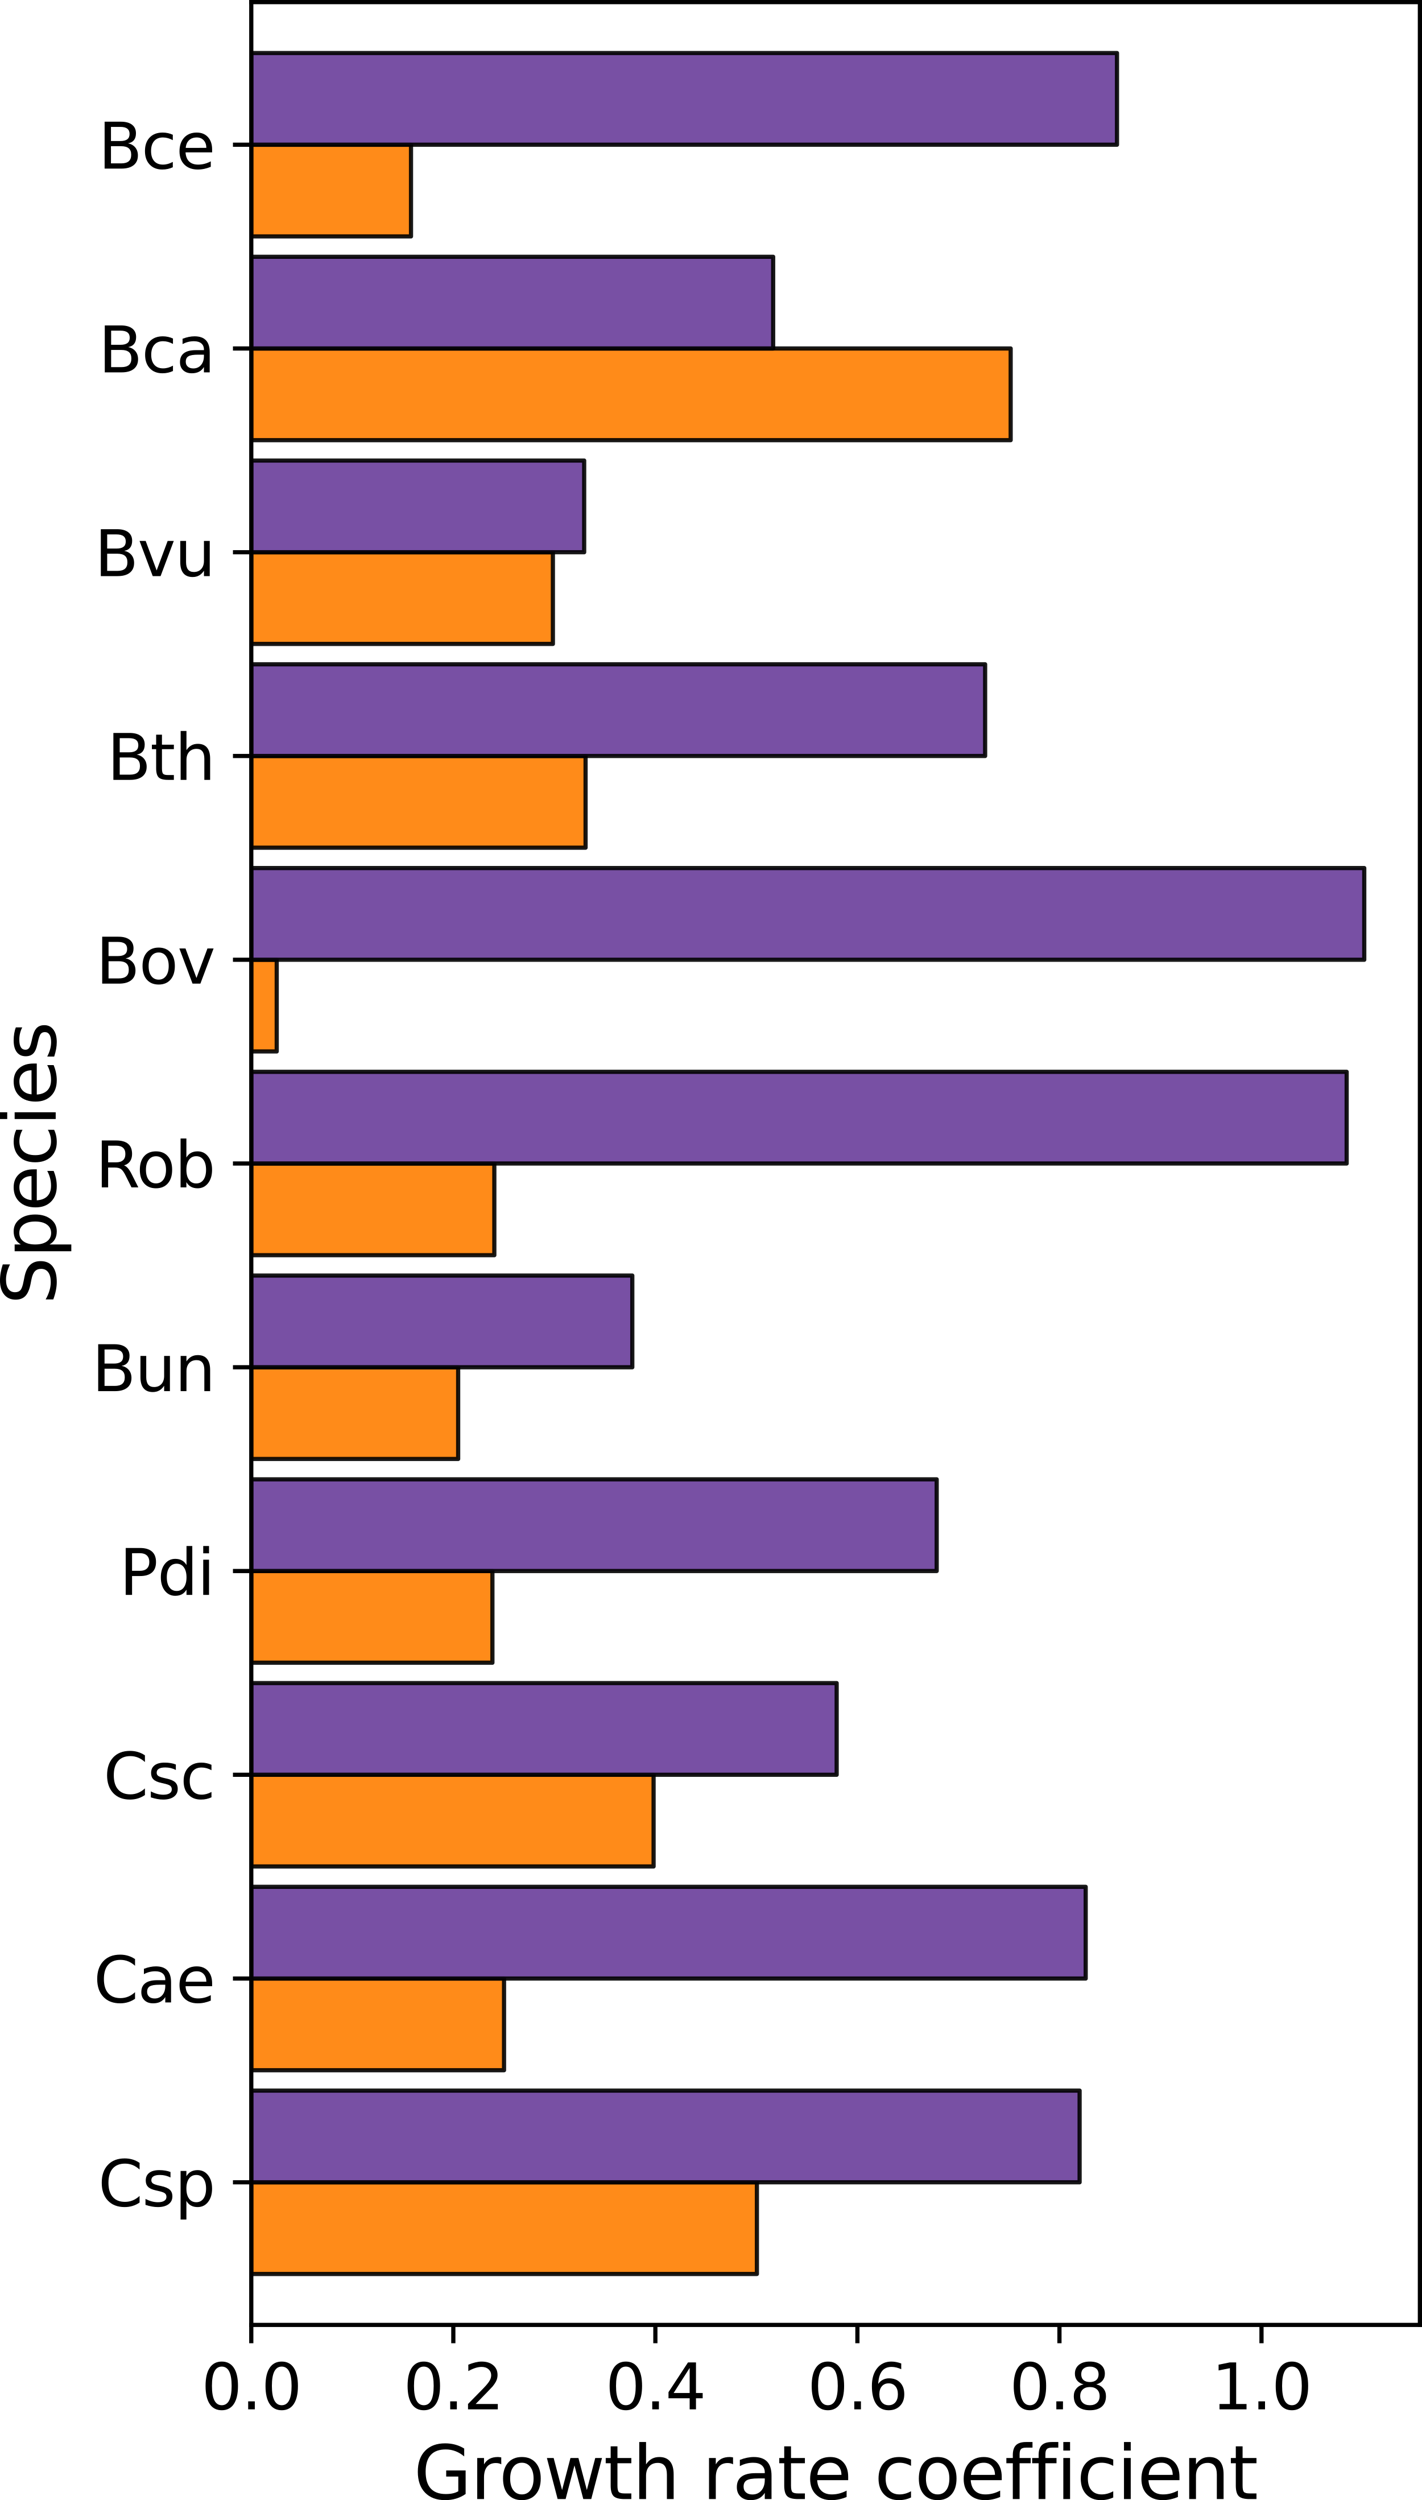 <?xml version="1.0" encoding="UTF-8" standalone="no"?>
<svg
   width="271.592pt"
   height="477.371pt"
   viewBox="0 0 271.592 477.371"
   version="1.1"
   id="svg151"
   sodipodi:docname="growth_rate.svg"
   inkscape:version="1.3 (1:1.3+202307231459+0e150ed6c4)"
   xmlns:inkscape="http://www.inkscape.org/namespaces/inkscape"
   xmlns:sodipodi="http://sodipodi.sourceforge.net/DTD/sodipodi-0.dtd"
   xmlns:xlink="http://www.w3.org/1999/xlink"
   xmlns="http://www.w3.org/2000/svg"
   xmlns:svg="http://www.w3.org/2000/svg"
   xmlns:rdf="http://www.w3.org/1999/02/22-rdf-syntax-ns#"
   xmlns:cc="http://creativecommons.org/ns#"
   xmlns:dc="http://purl.org/dc/elements/1.1/">
  <sodipodi:namedview
     id="namedview151"
     pagecolor="#ffffff"
     bordercolor="#999999"
     borderopacity="1"
     inkscape:showpageshadow="2"
     inkscape:pageopacity="0"
     inkscape:pagecheckerboard="0"
     inkscape:deskcolor="#d1d1d1"
     inkscape:document-units="pt"
     inkscape:zoom="1.2249963"
     inkscape:cx="180.81687"
     inkscape:cy="321.22546"
     inkscape:window-width="1848"
     inkscape:window-height="1016"
     inkscape:window-x="72"
     inkscape:window-y="27"
     inkscape:window-maximized="1"
     inkscape:current-layer="svg151" />
  <defs
     id="defs1">
    <style
       type="text/css"
       id="style1">*{stroke-linejoin: round; stroke-linecap: butt}</style>
    <defs
       id="defs47">
      <path
         id="DejaVuSans-47"
         d="M 3809,666 V 1919 H 2778 v 519 H 4434 V 434 Q 4069,175 3628,42 3188,-91 2688,-91 1594,-91 976,548 359,1188 359,2328 q 0,1144 617,1783 618,639 1712,639 456,0 867,-113 411,-112 758,-331 v -672 q -350,297 -744,447 -394,150 -828,150 -857,0 -1287,-478 -429,-478 -429,-1425 0,-944 429,-1422 430,-478 1287,-478 334,0 596,58 263,58 472,180 z"
         transform="scale(0.016)" />
      <path
         id="DejaVuSans-72"
         d="m 2631,2963 q -97,56 -211,82 -114,27 -251,27 -488,0 -749,-317 -261,-317 -261,-911 V 0 H 581 v 3500 h 578 v -544 q 182,319 472,473 291,155 707,155 59,0 131,-8 72,-7 159,-23 z"
         transform="scale(0.016)" />
      <path
         id="DejaVuSans-6f"
         d="m 1959,3097 q -462,0 -731,-361 -269,-361 -269,-989 0,-628 267,-989 268,-361 733,-361 460,0 728,362 269,363 269,988 0,622 -269,986 -268,364 -728,364 z m 0,487 q 750,0 1178,-488 429,-487 429,-1349 Q 3566,888 3137,398 2709,-91 1959,-91 1206,-91 779,398 353,888 353,1747 q 0,862 426,1349 427,488 1180,488 z"
         transform="scale(0.016)" />
      <path
         id="DejaVuSans-77"
         d="m 269,3500 h 575 l 719,-2731 715,2731 h 678 l 719,-2731 716,2731 h 575 L 4050,0 H 3372 L 2619,2869 1863,0 h -679 z"
         transform="scale(0.016)" />
      <path
         id="DejaVuSans-74"
         d="M 1172,4494 V 3500 H 2356 V 3053 H 1172 V 1153 q 0,-428 117,-550 117,-122 477,-122 h 590 V 0 H 1766 Q 1100,0 847,248 594,497 594,1153 V 3053 H 172 v 447 h 422 v 994 z"
         transform="scale(0.016)" />
      <path
         id="DejaVuSans-68"
         d="M 3513,2113 V 0 h -575 v 2094 q 0,497 -194,743 -194,247 -581,247 -466,0 -735,-297 -269,-296 -269,-809 V 0 H 581 v 4863 h 578 V 2956 q 207,316 486,472 280,156 646,156 603,0 912,-373 310,-373 310,-1098 z"
         transform="scale(0.016)" />
      <path
         id="DejaVuSans-20"
         transform="scale(0.016)"
         d="" />
      <path
         id="DejaVuSans-61"
         d="m 2194,1759 q -697,0 -966,-159 -269,-159 -269,-544 0,-306 202,-486 202,-179 548,-179 479,0 768,339 289,339 289,901 v 128 z m 1147,238 V 0 H 2766 V 531 Q 2569,213 2275,61 1981,-91 1556,-91 q -537,0 -855,302 -317,302 -317,808 0,590 395,890 396,300 1180,300 h 807 v 57 q 0,397 -261,614 -261,217 -733,217 -300,0 -585,-72 -284,-72 -546,-216 v 532 q 315,122 612,182 297,61 578,61 760,0 1135,-394 375,-393 375,-1193 z"
         transform="scale(0.016)" />
      <path
         id="DejaVuSans-65"
         d="M 3597,1894 V 1613 H 953 q 38,-594 358,-905 320,-311 892,-311 331,0 642,81 311,81 618,244 V 178 Q 3153,47 2828,-22 2503,-91 2169,-91 1331,-91 842,396 353,884 353,1716 q 0,859 464,1363 464,505 1252,505 706,0 1117,-455 411,-454 411,-1235 z m -575,169 q -6,471 -264,752 -258,282 -683,282 -481,0 -770,-272 -289,-272 -333,-766 z"
         transform="scale(0.016)" />
      <path
         id="DejaVuSans-63"
         d="m 3122,3366 v -538 q -244,135 -489,202 -245,67 -495,67 -560,0 -870,-355 -309,-354 -309,-995 0,-641 309,-996 310,-354 870,-354 250,0 495,67 245,67 489,202 V 134 Q 2881,22 2623,-34 2366,-91 2075,-91 1284,-91 818,406 353,903 353,1747 q 0,856 470,1346 471,491 1290,491 265,0 518,-55 253,-54 491,-163 z"
         transform="scale(0.016)" />
      <path
         id="DejaVuSans-66"
         d="m 2375,4863 v -479 h -550 q -309,0 -430,-125 -120,-125 -120,-450 v -309 h 947 V 3053 H 1275 V 0 H 697 V 3053 H 147 v 447 h 550 v 244 q 0,584 272,851 272,268 862,268 z"
         transform="scale(0.016)" />
      <path
         id="DejaVuSans-69"
         d="m 603,3500 h 575 V 0 H 603 Z m 0,1363 h 575 V 4134 H 603 Z"
         transform="scale(0.016)" />
      <path
         id="DejaVuSans-6e"
         d="M 3513,2113 V 0 h -575 v 2094 q 0,497 -194,743 -194,247 -581,247 -466,0 -735,-297 -269,-296 -269,-809 V 0 H 581 v 3500 h 578 v -544 q 207,316 486,472 280,156 646,156 603,0 912,-373 310,-373 310,-1098 z"
         transform="scale(0.016)" />
    </defs>
    <defs
       id="defs24">
      <path
         id="m182cbe6cc4"
         d="M 0,0 V 3.5"
         style="stroke:#000000;stroke-width:0.8" />
    </defs>
    <defs
       id="defs28">
      <path
         id="DejaVuSans-32"
         d="M 1228,531 H 3431 V 0 H 469 v 531 q 359,372 979,998 621,627 780,809 303,340 423,576 121,236 121,464 0,372 -261,606 -261,235 -680,235 -297,0 -627,-103 -329,-103 -704,-313 v 638 q 381,153 712,231 332,78 607,78 725,0 1156,-363 431,-362 431,-968 0,-288 -108,-546 -107,-257 -392,-607 -78,-91 -497,-524 Q 1991,1309 1228,531 Z"
         transform="scale(0.016)" />
    </defs>
    <defs
       id="defs32">
      <path
         id="DejaVuSans-34"
         d="M 2419,4116 825,1625 h 1594 z m -166,550 h 794 V 1625 h 666 V 1100 H 3047 V 0 H 2419 V 1100 H 313 v 609 z"
         transform="scale(0.016)" />
    </defs>
    <defs
       id="defs40">
      <path
         id="DejaVuSans-38"
         d="m 2034,2216 q -450,0 -708,-241 -257,-241 -257,-662 0,-422 257,-663 258,-241 708,-241 450,0 709,242 260,243 260,662 0,421 -258,662 -257,241 -711,241 z m -631,268 q -406,100 -633,378 -226,279 -226,679 0,559 398,884 399,325 1092,325 697,0 1094,-325 397,-325 397,-884 0,-400 -227,-679 -226,-278 -629,-378 456,-106 710,-416 255,-309 255,-755 Q 3634,634 3220,271 2806,-91 2034,-91 1263,-91 848,271 434,634 434,1313 q 0,446 256,755 257,310 713,416 z m -231,997 q 0,-362 226,-565 227,-203 636,-203 407,0 636,203 230,203 230,565 0,363 -230,566 -229,203 -636,203 -409,0 -636,-203 -226,-203 -226,-566 z"
         transform="scale(0.016)" />
    </defs>
    <defs
       id="defs36">
      <path
         id="DejaVuSans-36"
         d="m 2113,2584 q -425,0 -674,-291 -248,-290 -248,-796 0,-503 248,-796 249,-292 674,-292 425,0 673,292 248,293 248,796 0,506 -248,796 -248,291 -673,291 z m 1253,1979 v -575 q -238,112 -480,171 -242,60 -480,60 -625,0 -955,-422 -329,-422 -376,-1275 184,272 462,417 279,145 613,145 703,0 1111,-427 408,-426 408,-1160 0,-719 -425,-1154 -425,-434 -1131,-434 -810,0 -1238,620 -428,621 -428,1799 0,1106 525,1764 525,658 1409,658 238,0 480,-47 242,-47 505,-140 z"
         transform="scale(0.016)" />
    </defs>
    <defs
       id="defs44">
      <path
         id="DejaVuSans-31"
         d="M 794,531 H 1825 V 4091 L 703,3866 v 575 l 1116,225 h 631 V 531 H 3481 V 0 H 794 Z"
         transform="scale(0.016)" />
    </defs>
    <defs
       id="defs25">
      <path
         id="DejaVuSans-30"
         d="m 2034,4250 q -487,0 -733,-480 -245,-479 -245,-1442 0,-959 245,-1439 246,-480 733,-480 491,0 736,480 246,480 246,1439 0,963 -246,1442 -245,480 -736,480 z m 0,500 q 785,0 1199,-621 414,-620 414,-1801 0,-1178 -414,-1799 -414,-620 -1199,-620 -784,0 -1198,620 -414,621 -414,1799 0,1181 414,1801 414,621 1198,621 z"
         transform="scale(0.016)" />
      <path
         id="DejaVuSans-2e"
         d="m 684,794 h 660 V 0 H 684 Z"
         transform="scale(0.016)" />
    </defs>
  </defs>
  <g
     id="patch_3"
     transform="translate(-7.2,-6.8)">
    <path
       d="m 55.193,440.994 h 96.569 V 423.486 H 55.193 Z"
       clip-path="url(#p541f4e4894)"
       style="opacity:0.9;fill:#ff7f00;stroke:#000000;stroke-width:0.8;stroke-linejoin:miter"
       id="path3" />
  </g>
  <g
     id="patch_4"
     transform="translate(-7.2,-6.8)">
    <path
       d="m 55.193,402.088 h 48.276 V 384.581 H 55.193 Z"
       clip-path="url(#p541f4e4894)"
       style="opacity:0.9;fill:#ff7f00;stroke:#000000;stroke-width:0.8;stroke-linejoin:miter"
       id="path4" />
  </g>
  <g
     id="patch_5"
     transform="translate(-7.2,-6.8)">
    <path
       d="m 55.193,363.183 h 76.839 V 345.676 H 55.193 Z"
       clip-path="url(#p541f4e4894)"
       style="opacity:0.9;fill:#ff7f00;stroke:#000000;stroke-width:0.8;stroke-linejoin:miter"
       id="path5" />
  </g>
  <g
     id="patch_6"
     transform="translate(-7.2,-6.8)">
    <path
       d="m 55.193,324.278 h 46.056 V 306.771 H 55.193 Z"
       clip-path="url(#p541f4e4894)"
       style="opacity:0.9;fill:#ff7f00;stroke:#000000;stroke-width:0.8;stroke-linejoin:miter"
       id="path6" />
  </g>
  <g
     id="patch_7"
     transform="translate(-7.2,-6.8)">
    <path
       d="M 55.193,285.373 H 94.705 V 267.865 H 55.193 Z"
       clip-path="url(#p541f4e4894)"
       style="opacity:0.9;fill:#ff7f00;stroke:#000000;stroke-width:0.8;stroke-linejoin:miter"
       id="path7" />
  </g>
  <g
     id="patch_8"
     transform="translate(-7.2,-6.8)">
    <path
       d="m 55.193,246.467 h 46.42 V 228.96 H 55.193 Z"
       clip-path="url(#p541f4e4894)"
       style="opacity:0.9;fill:#ff7f00;stroke:#000000;stroke-width:0.8;stroke-linejoin:miter"
       id="path8" />
  </g>
  <g
     id="patch_9"
     transform="translate(-7.2,-6.8)">
    <path
       d="m 55.193,207.562 h 4.859 V 190.055 H 55.193 Z"
       clip-path="url(#p541f4e4894)"
       style="opacity:0.9;fill:#ff7f00;stroke:#000000;stroke-width:0.8;stroke-linejoin:miter"
       id="path9" />
  </g>
  <g
     id="patch_10"
     transform="translate(-7.2,-6.8)">
    <path
       d="m 55.193,168.657 h 63.848 V 151.149 H 55.193 Z"
       clip-path="url(#p541f4e4894)"
       style="opacity:0.9;fill:#ff7f00;stroke:#000000;stroke-width:0.8;stroke-linejoin:miter"
       id="path10" />
  </g>
  <g
     id="patch_11"
     transform="translate(-7.2,-6.8)">
    <path
       d="m 55.193,129.752 h 57.607 V 112.244 H 55.193 Z"
       clip-path="url(#p541f4e4894)"
       style="opacity:0.9;fill:#ff7f00;stroke:#000000;stroke-width:0.8;stroke-linejoin:miter"
       id="path11" />
  </g>
  <g
     id="patch_12"
     transform="translate(-7.2,-6.8)">
    <path
       d="M 55.193,90.846 H 200.232 V 73.339 H 55.193 Z"
       clip-path="url(#p541f4e4894)"
       style="opacity:0.9;fill:#ff7f00;stroke:#000000;stroke-width:0.8;stroke-linejoin:miter"
       id="path12" />
  </g>
  <g
     id="patch_13"
     transform="translate(-7.2,-6.8)">
    <path
       d="M 55.193,51.941 H 85.698 V 34.434 H 55.193 Z"
       clip-path="url(#p541f4e4894)"
       style="opacity:0.9;fill:#ff7f00;stroke:#000000;stroke-width:0.8;stroke-linejoin:miter"
       id="path13" />
  </g>
  <g
     id="patch_14"
     transform="translate(-7.2,-6.8)">
    <path
       d="M 55.193,423.486 H 213.399 V 405.979 H 55.193 Z"
       clip-path="url(#p541f4e4894)"
       style="opacity:0.9;fill:#6a3d9a;stroke:#000000;stroke-width:0.8;stroke-linejoin:miter"
       id="path14" />
  </g>
  <g
     id="patch_15"
     transform="translate(-7.2,-6.8)">
    <path
       d="M 55.193,384.581 H 214.561 V 367.074 H 55.193 Z"
       clip-path="url(#p541f4e4894)"
       style="opacity:0.9;fill:#6a3d9a;stroke:#000000;stroke-width:0.8;stroke-linejoin:miter"
       id="path15" />
  </g>
  <g
     id="patch_16"
     transform="translate(-7.2,-6.8)">
    <path
       d="M 55.193,345.676 H 166.998 V 328.168 H 55.193 Z"
       clip-path="url(#p541f4e4894)"
       style="opacity:0.9;fill:#6a3d9a;stroke:#000000;stroke-width:0.8;stroke-linejoin:miter"
       id="path16" />
  </g>
  <g
     id="patch_17"
     transform="translate(-7.2,-6.8)">
    <path
       d="M 55.193,306.771 H 186.102 V 289.263 H 55.193 Z"
       clip-path="url(#p541f4e4894)"
       style="opacity:0.9;fill:#6a3d9a;stroke:#000000;stroke-width:0.8;stroke-linejoin:miter"
       id="path17" />
  </g>
  <g
     id="patch_18"
     transform="translate(-7.2,-6.8)">
    <path
       d="m 55.193,267.865 h 72.773 V 250.358 H 55.193 Z"
       clip-path="url(#p541f4e4894)"
       style="opacity:0.9;fill:#6a3d9a;stroke:#000000;stroke-width:0.8;stroke-linejoin:miter"
       id="path18" />
  </g>
  <g
     id="patch_19"
     transform="translate(-7.2,-6.8)">
    <path
       d="M 55.193,228.96 H 264.403 V 211.453 H 55.193 Z"
       clip-path="url(#p541f4e4894)"
       style="opacity:0.9;fill:#6a3d9a;stroke:#000000;stroke-width:0.8;stroke-linejoin:miter"
       id="path19" />
  </g>
  <g
     id="patch_20"
     transform="translate(-7.2,-6.8)">
    <path
       d="M 55.193,190.055 H 267.764 V 172.547 H 55.193 Z"
       clip-path="url(#p541f4e4894)"
       style="opacity:0.9;fill:#6a3d9a;stroke:#000000;stroke-width:0.8;stroke-linejoin:miter"
       id="path20" />
  </g>
  <g
     id="patch_21"
     transform="translate(-7.2,-6.8)">
    <path
       d="M 55.193,151.149 H 195.353 V 133.642 H 55.193 Z"
       clip-path="url(#p541f4e4894)"
       style="opacity:0.9;fill:#6a3d9a;stroke:#000000;stroke-width:0.8;stroke-linejoin:miter"
       id="path21" />
  </g>
  <g
     id="patch_22"
     transform="translate(-7.2,-6.8)">
    <path
       d="m 55.193,112.244 h 63.58 V 94.737 H 55.193 Z"
       clip-path="url(#p541f4e4894)"
       style="opacity:0.9;fill:#6a3d9a;stroke:#000000;stroke-width:0.8;stroke-linejoin:miter"
       id="path22" />
  </g>
  <g
     id="patch_23"
     transform="translate(-7.2,-6.8)">
    <path
       d="m 55.193,73.339 h 99.676 V 55.832 H 55.193 Z"
       clip-path="url(#p541f4e4894)"
       style="opacity:0.9;fill:#6a3d9a;stroke:#000000;stroke-width:0.8;stroke-linejoin:miter"
       id="path23" />
  </g>
  <g
     id="patch_24"
     transform="translate(-7.2,-6.8)">
    <path
       d="M 55.193,34.434 H 220.538 V 16.926 H 55.193 Z"
       clip-path="url(#p541f4e4894)"
       style="opacity:0.9;fill:#6a3d9a;stroke:#000000;stroke-width:0.8;stroke-linejoin:miter"
       id="path24" />
  </g>
  <use
     xlink:href="#m182cbe6cc4"
     x="55.193"
     y="450.72"
     style="stroke:#000000;stroke-width:0.8"
     id="use24"
     transform="translate(-7.2,-6.8)" />
  <use
     xlink:href="#DejaVuSans-30"
     id="use25"
     transform="matrix(0.12,0,0,-0.12,38.451,460.038)" />
  <use
     xlink:href="#DejaVuSans-2e"
     x="63.623"
     id="use26"
     transform="matrix(0.12,0,0,-0.12,38.451,460.038)" />
  <use
     xlink:href="#DejaVuSans-30"
     x="95.41"
     id="use27"
     transform="matrix(0.12,0,0,-0.12,38.451,460.038)" />
  <use
     xlink:href="#m182cbe6cc4"
     x="93.781"
     y="450.72"
     style="stroke:#000000;stroke-width:0.8"
     id="use28"
     transform="translate(-7.2,-6.8)" />
  <use
     xlink:href="#DejaVuSans-30"
     id="use29"
     transform="matrix(0.12,0,0,-0.12,77.039,460.038)" />
  <use
     xlink:href="#DejaVuSans-2e"
     x="63.623"
     id="use30"
     transform="matrix(0.12,0,0,-0.12,77.039,460.038)" />
  <use
     xlink:href="#DejaVuSans-32"
     x="95.41"
     id="use31"
     transform="matrix(0.12,0,0,-0.12,77.039,460.038)" />
  <use
     xlink:href="#m182cbe6cc4"
     x="132.37"
     y="450.72"
     style="stroke:#000000;stroke-width:0.8"
     id="use32"
     transform="translate(-7.2,-6.8)" />
  <use
     xlink:href="#DejaVuSans-30"
     id="use33"
     transform="matrix(0.12,0,0,-0.12,115.628,460.038)" />
  <use
     xlink:href="#DejaVuSans-2e"
     x="63.623"
     id="use34"
     transform="matrix(0.12,0,0,-0.12,115.628,460.038)" />
  <use
     xlink:href="#DejaVuSans-34"
     x="95.41"
     id="use35"
     transform="matrix(0.12,0,0,-0.12,115.628,460.038)" />
  <use
     xlink:href="#m182cbe6cc4"
     x="170.958"
     y="450.72"
     style="stroke:#000000;stroke-width:0.8"
     id="use36"
     transform="translate(-7.2,-6.8)" />
  <use
     xlink:href="#DejaVuSans-30"
     id="use37"
     transform="matrix(0.12,0,0,-0.12,154.217,460.038)" />
  <use
     xlink:href="#DejaVuSans-2e"
     x="63.623"
     id="use38"
     transform="matrix(0.12,0,0,-0.12,154.217,460.038)" />
  <use
     xlink:href="#DejaVuSans-36"
     x="95.41"
     id="use39"
     transform="matrix(0.12,0,0,-0.12,154.217,460.038)" />
  <use
     xlink:href="#m182cbe6cc4"
     x="209.547"
     y="450.72"
     style="stroke:#000000;stroke-width:0.8"
     id="use40"
     transform="translate(-7.2,-6.8)" />
  <use
     xlink:href="#DejaVuSans-30"
     id="use41"
     transform="matrix(0.12,0,0,-0.12,192.805,460.038)" />
  <use
     xlink:href="#DejaVuSans-2e"
     x="63.623"
     id="use42"
     transform="matrix(0.12,0,0,-0.12,192.805,460.038)" />
  <use
     xlink:href="#DejaVuSans-38"
     x="95.41"
     id="use43"
     transform="matrix(0.12,0,0,-0.12,192.805,460.038)" />
  <use
     xlink:href="#m182cbe6cc4"
     x="248.136"
     y="450.72"
     style="stroke:#000000;stroke-width:0.8"
     id="use44"
     transform="translate(-7.2,-6.8)" />
  <use
     xlink:href="#DejaVuSans-31"
     id="use45"
     transform="matrix(0.12,0,0,-0.12,231.394,460.038)" />
  <use
     xlink:href="#DejaVuSans-2e"
     x="63.623"
     id="use46"
     transform="matrix(0.12,0,0,-0.12,231.394,460.038)" />
  <use
     xlink:href="#DejaVuSans-30"
     x="95.41"
     id="use47"
     transform="matrix(0.12,0,0,-0.12,231.394,460.038)" />
  <use
     xlink:href="#DejaVuSans-47"
     id="use48"
     transform="matrix(0.14,0,0,-0.14,78.998,477.172)" />
  <use
     xlink:href="#DejaVuSans-72"
     x="77.49"
     id="use49"
     transform="matrix(0.14,0,0,-0.14,78.998,477.172)" />
  <use
     xlink:href="#DejaVuSans-6f"
     x="116.354"
     id="use50"
     transform="matrix(0.14,0,0,-0.14,78.998,477.172)" />
  <use
     xlink:href="#DejaVuSans-77"
     x="177.535"
     id="use51"
     transform="matrix(0.14,0,0,-0.14,78.998,477.172)" />
  <use
     xlink:href="#DejaVuSans-74"
     x="259.322"
     id="use52"
     transform="matrix(0.14,0,0,-0.14,78.998,477.172)" />
  <use
     xlink:href="#DejaVuSans-68"
     x="298.531"
     id="use53"
     transform="matrix(0.14,0,0,-0.14,78.998,477.172)" />
  <use
     xlink:href="#DejaVuSans-20"
     x="361.91"
     id="use54"
     transform="matrix(0.14,0,0,-0.14,78.998,477.172)" />
  <use
     xlink:href="#DejaVuSans-72"
     x="393.697"
     id="use55"
     transform="matrix(0.14,0,0,-0.14,78.998,477.172)" />
  <use
     xlink:href="#DejaVuSans-61"
     x="434.811"
     id="use56"
     transform="matrix(0.14,0,0,-0.14,78.998,477.172)" />
  <use
     xlink:href="#DejaVuSans-74"
     x="496.09"
     id="use57"
     transform="matrix(0.14,0,0,-0.14,78.998,477.172)" />
  <use
     xlink:href="#DejaVuSans-65"
     x="535.299"
     id="use58"
     transform="matrix(0.14,0,0,-0.14,78.998,477.172)" />
  <use
     xlink:href="#DejaVuSans-20"
     x="596.822"
     id="use59"
     transform="matrix(0.14,0,0,-0.14,78.998,477.172)" />
  <use
     xlink:href="#DejaVuSans-63"
     x="628.609"
     id="use60"
     transform="matrix(0.14,0,0,-0.14,78.998,477.172)" />
  <use
     xlink:href="#DejaVuSans-6f"
     x="683.59"
     id="use61"
     transform="matrix(0.14,0,0,-0.14,78.998,477.172)" />
  <use
     xlink:href="#DejaVuSans-65"
     x="744.771"
     id="use62"
     transform="matrix(0.14,0,0,-0.14,78.998,477.172)" />
  <use
     xlink:href="#DejaVuSans-66"
     x="806.295"
     id="use63"
     transform="matrix(0.14,0,0,-0.14,78.998,477.172)" />
  <use
     xlink:href="#DejaVuSans-66"
     x="841.5"
     id="use64"
     transform="matrix(0.14,0,0,-0.14,78.998,477.172)" />
  <use
     xlink:href="#DejaVuSans-69"
     x="876.705"
     id="use65"
     transform="matrix(0.14,0,0,-0.14,78.998,477.172)" />
  <use
     xlink:href="#DejaVuSans-63"
     x="904.488"
     id="use66"
     transform="matrix(0.14,0,0,-0.14,78.998,477.172)" />
  <use
     xlink:href="#DejaVuSans-69"
     x="959.469"
     id="use67"
     transform="matrix(0.14,0,0,-0.14,78.998,477.172)" />
  <use
     xlink:href="#DejaVuSans-65"
     x="987.252"
     id="use68"
     transform="matrix(0.14,0,0,-0.14,78.998,477.172)" />
  <use
     xlink:href="#DejaVuSans-6e"
     x="1048.775"
     id="use69"
     transform="matrix(0.14,0,0,-0.14,78.998,477.172)" />
  <use
     xlink:href="#DejaVuSans-74"
     x="1112.154"
     id="use70"
     transform="matrix(0.14,0,0,-0.14,78.998,477.172)" />
  <g
     id="matplotlib.axis_2"
     transform="translate(-7.2,-6.8)">
    <g
       id="ytick_1">
      <g
         id="line2d_7">
        <defs
           id="defs70">
          <path
             id="m496adf5579"
             d="M 0,0 H -3.5"
             style="stroke:#000000;stroke-width:0.8" />
        </defs>
        <g
           id="g71">
          <use
             xlink:href="#m496adf5579"
             x="55.193"
             y="423.486"
             style="stroke:#000000;stroke-width:0.8"
             id="use71" />
        </g>
      </g>
      <g
         id="text_8">
        <!-- Csp -->
        <g
           transform="matrix(0.12,0,0,-0.12,25.944,428.045)"
           id="g74">
          <defs
             id="defs71">
            <path
               id="DejaVuSans-43"
               d="m 4122,4306 v -665 q -319,297 -680,443 -361,147 -767,147 -800,0 -1225,-489 -425,-489 -425,-1414 0,-922 425,-1411 425,-489 1225,-489 406,0 767,147 361,147 680,444 V 359 Q 3791,134 3420,21 3050,-91 2638,-91 1578,-91 968,557 359,1206 359,2328 q 0,1125 609,1773 610,649 1670,649 418,0 788,-111 371,-111 696,-333 z"
               transform="scale(0.016)" />
            <path
               id="DejaVuSans-73"
               d="m 2834,3397 v -544 q -243,125 -506,187 -262,63 -544,63 -428,0 -642,-131 -214,-131 -214,-394 0,-200 153,-314 153,-114 616,-217 l 197,-44 q 612,-131 870,-370 258,-239 258,-667 0,-488 -386,-773 Q 2250,-91 1575,-91 1294,-91 989,-36 684,19 347,128 v 594 q 319,-166 628,-249 309,-82 613,-82 406,0 624,139 219,139 219,392 0,234 -158,359 -157,125 -692,241 l -200,47 q -534,112 -772,345 -237,233 -237,639 0,494 350,762 350,269 994,269 318,0 599,-47 282,-46 519,-140 z"
               transform="scale(0.016)" />
            <path
               id="DejaVuSans-70"
               d="M 1159,525 V -1331 H 581 v 4831 h 578 v -531 q 182,312 458,463 277,152 661,152 638,0 1036,-506 399,-506 399,-1331 0,-825 -399,-1332 -398,-506 -1036,-506 -384,0 -661,152 -276,152 -458,464 z m 1957,1222 q 0,634 -261,995 -261,361 -717,361 -457,0 -718,-361 -261,-361 -261,-995 0,-634 261,-995 261,-361 718,-361 456,0 717,361 261,361 261,995 z"
               transform="scale(0.016)" />
          </defs>
          <use
             xlink:href="#DejaVuSans-43"
             id="use72" />
          <use
             xlink:href="#DejaVuSans-73"
             x="69.824"
             id="use73" />
          <use
             xlink:href="#DejaVuSans-70"
             x="121.924"
             id="use74" />
        </g>
      </g>
    </g>
    <g
       id="ytick_2">
      <g
         id="line2d_8">
        <g
           id="g75">
          <use
             xlink:href="#m496adf5579"
             x="55.193"
             y="384.581"
             style="stroke:#000000;stroke-width:0.8"
             id="use75" />
        </g>
      </g>
      <g
         id="text_9">
        <!-- Cae -->
        <g
           transform="matrix(0.12,0,0,-0.12,25.076,389.14)"
           id="g78">
          <use
             xlink:href="#DejaVuSans-43"
             id="use76" />
          <use
             xlink:href="#DejaVuSans-61"
             x="69.824"
             id="use77" />
          <use
             xlink:href="#DejaVuSans-65"
             x="131.104"
             id="use78" />
        </g>
      </g>
    </g>
    <g
       id="ytick_3">
      <g
         id="line2d_9">
        <g
           id="g79">
          <use
             xlink:href="#m496adf5579"
             x="55.193"
             y="345.676"
             style="stroke:#000000;stroke-width:0.8"
             id="use79" />
        </g>
      </g>
      <g
         id="text_10">
        <!-- Csc -->
        <g
           transform="matrix(0.12,0,0,-0.12,26.964,350.235)"
           id="g82">
          <use
             xlink:href="#DejaVuSans-43"
             id="use80" />
          <use
             xlink:href="#DejaVuSans-73"
             x="69.824"
             id="use81" />
          <use
             xlink:href="#DejaVuSans-63"
             x="121.924"
             id="use82" />
        </g>
      </g>
    </g>
    <g
       id="ytick_4">
      <g
         id="line2d_10">
        <g
           id="g83">
          <use
             xlink:href="#m496adf5579"
             x="55.193"
             y="306.771"
             style="stroke:#000000;stroke-width:0.8"
             id="use83" />
        </g>
      </g>
      <g
         id="text_11">
        <!-- Pdi -->
        <g
           transform="matrix(0.12,0,0,-0.12,30.005,311.33)"
           id="g86">
          <defs
             id="defs83">
            <path
               id="DejaVuSans-50"
               d="M 1259,4147 V 2394 h 794 q 441,0 681,228 241,228 241,650 0,419 -241,647 -240,228 -681,228 z m -631,519 h 1425 q 785,0 1186,-355 402,-355 402,-1039 0,-691 -402,-1044 -401,-353 -1186,-353 H 1259 V 0 H 628 Z"
               transform="scale(0.016)" />
            <path
               id="DejaVuSans-64"
               d="m 2906,2969 v 1894 h 575 V 0 H 2906 V 525 Q 2725,213 2448,61 2172,-91 1784,-91 1150,-91 751,415 353,922 353,1747 q 0,825 398,1331 399,506 1033,506 388,0 664,-152 277,-151 458,-463 z M 947,1747 q 0,-634 261,-995 261,-361 717,-361 456,0 718,361 263,361 263,995 0,634 -263,995 -262,361 -718,361 -456,0 -717,-361 -261,-361 -261,-995 z"
               transform="scale(0.016)" />
          </defs>
          <use
             xlink:href="#DejaVuSans-50"
             id="use84" />
          <use
             xlink:href="#DejaVuSans-64"
             x="60.303"
             id="use85" />
          <use
             xlink:href="#DejaVuSans-69"
             x="123.779"
             id="use86" />
        </g>
      </g>
    </g>
    <g
       id="ytick_5">
      <g
         id="line2d_11">
        <g
           id="g87">
          <use
             xlink:href="#m496adf5579"
             x="55.193"
             y="267.865"
             style="stroke:#000000;stroke-width:0.8"
             id="use87" />
        </g>
      </g>
      <g
         id="text_12">
        <!-- Bun -->
        <g
           transform="matrix(0.12,0,0,-0.12,24.749,272.424)"
           id="g90">
          <defs
             id="defs87">
            <path
               id="DejaVuSans-42"
               d="M 1259,2228 V 519 h 1013 q 509,0 754,211 246,211 246,645 0,438 -246,645 -245,208 -754,208 z m 0,1919 V 2741 h 935 q 462,0 688,173 227,174 227,530 0,353 -227,528 -226,175 -688,175 z m -631,519 h 1613 q 722,0 1112,-300 391,-300 391,-853 0,-429 -200,-682 -200,-253 -588,-315 466,-100 724,-418 258,-317 258,-792 0,-625 -425,-966 Q 3088,0 2303,0 H 628 Z"
               transform="scale(0.016)" />
            <path
               id="DejaVuSans-75"
               d="m 544,1381 v 2119 h 575 V 1403 q 0,-497 193,-746 194,-248 582,-248 465,0 735,297 271,297 271,810 v 1984 h 575 V 0 H 2900 V 538 Q 2691,219 2414,64 2138,-91 1772,-91 1169,-91 856,284 544,659 544,1381 Z m 1447,2203 z"
               transform="scale(0.016)" />
          </defs>
          <use
             xlink:href="#DejaVuSans-42"
             id="use88" />
          <use
             xlink:href="#DejaVuSans-75"
             x="68.604"
             id="use89" />
          <use
             xlink:href="#DejaVuSans-6e"
             x="131.982"
             id="use90" />
        </g>
      </g>
    </g>
    <g
       id="ytick_6">
      <g
         id="line2d_12">
        <g
           id="g91">
          <use
             xlink:href="#m496adf5579"
             x="55.193"
             y="228.96"
             style="stroke:#000000;stroke-width:0.8"
             id="use91" />
        </g>
      </g>
      <g
         id="text_13">
        <!-- Rob -->
        <g
           transform="matrix(0.12,0,0,-0.12,25.434,233.519)"
           id="g94">
          <defs
             id="defs91">
            <path
               id="DejaVuSans-52"
               d="m 2841,2188 q 203,-69 395,-294 192,-225 386,-619 L 4263,0 h -679 l -596,1197 q -232,469 -449,622 -217,153 -592,153 H 1259 V 0 H 628 v 4666 h 1425 q 800,0 1194,-335 394,-334 394,-1009 0,-441 -205,-732 -205,-290 -595,-402 z M 1259,4147 V 2491 h 794 q 456,0 689,211 233,211 233,620 0,409 -233,617 -233,208 -689,208 z"
               transform="scale(0.016)" />
            <path
               id="DejaVuSans-62"
               d="m 3116,1747 q 0,634 -261,995 -261,361 -717,361 -457,0 -718,-361 -261,-361 -261,-995 0,-634 261,-995 261,-361 718,-361 456,0 717,361 261,361 261,995 z M 1159,2969 q 182,312 458,463 277,152 661,152 638,0 1036,-506 399,-506 399,-1331 Q 3713,922 3314,415 2916,-91 2278,-91 1894,-91 1617,61 1341,213 1159,525 V 0 H 581 v 4863 h 578 z"
               transform="scale(0.016)" />
          </defs>
          <use
             xlink:href="#DejaVuSans-52"
             id="use92" />
          <use
             xlink:href="#DejaVuSans-6f"
             x="64.982"
             id="use93" />
          <use
             xlink:href="#DejaVuSans-62"
             x="126.164"
             id="use94" />
        </g>
      </g>
    </g>
    <g
       id="ytick_7">
      <g
         id="line2d_13">
        <g
           id="g95">
          <use
             xlink:href="#m496adf5579"
             x="55.193"
             y="190.055"
             style="stroke:#000000;stroke-width:0.8"
             id="use95" />
        </g>
      </g>
      <g
         id="text_14">
        <!-- Bov -->
        <g
           transform="matrix(0.12,0,0,-0.12,25.514,194.614)"
           id="g98">
          <defs
             id="defs95">
            <path
               id="DejaVuSans-76"
               d="M 191,3500 H 800 L 1894,563 2988,3500 h 609 L 2284,0 h -781 z"
               transform="scale(0.016)" />
          </defs>
          <use
             xlink:href="#DejaVuSans-42"
             id="use96" />
          <use
             xlink:href="#DejaVuSans-6f"
             x="68.604"
             id="use97" />
          <use
             xlink:href="#DejaVuSans-76"
             x="129.785"
             id="use98" />
        </g>
      </g>
    </g>
    <g
       id="ytick_8">
      <g
         id="line2d_14">
        <g
           id="g99">
          <use
             xlink:href="#m496adf5579"
             x="55.193"
             y="151.149"
             style="stroke:#000000;stroke-width:0.8"
             id="use99" />
        </g>
      </g>
      <g
         id="text_15">
        <!-- Bth -->
        <g
           transform="matrix(0.12,0,0,-0.12,27.65,155.709)"
           id="g102">
          <use
             xlink:href="#DejaVuSans-42"
             id="use100" />
          <use
             xlink:href="#DejaVuSans-74"
             x="68.604"
             id="use101" />
          <use
             xlink:href="#DejaVuSans-68"
             x="107.812"
             id="use102" />
        </g>
      </g>
    </g>
    <g
       id="ytick_9">
      <g
         id="line2d_15">
        <g
           id="g103">
          <use
             xlink:href="#m496adf5579"
             x="55.193"
             y="112.244"
             style="stroke:#000000;stroke-width:0.8"
             id="use103" />
        </g>
      </g>
      <g
         id="text_16">
        <!-- Bvu -->
        <g
           transform="matrix(0.12,0,0,-0.12,25.252,116.803)"
           id="g106">
          <use
             xlink:href="#DejaVuSans-42"
             id="use104" />
          <use
             xlink:href="#DejaVuSans-76"
             x="68.604"
             id="use105" />
          <use
             xlink:href="#DejaVuSans-75"
             x="127.783"
             id="use106" />
        </g>
      </g>
    </g>
    <g
       id="ytick_10">
      <g
         id="line2d_16">
        <g
           id="g107">
          <use
             xlink:href="#m496adf5579"
             x="55.193"
             y="73.339"
             style="stroke:#000000;stroke-width:0.8"
             id="use107" />
        </g>
      </g>
      <g
         id="text_17">
        <!-- Bca -->
        <g
           transform="matrix(0.12,0,0,-0.12,26.008,77.898)"
           id="g110">
          <use
             xlink:href="#DejaVuSans-42"
             id="use108" />
          <use
             xlink:href="#DejaVuSans-63"
             x="68.604"
             id="use109" />
          <use
             xlink:href="#DejaVuSans-61"
             x="123.584"
             id="use110" />
        </g>
      </g>
    </g>
    <g
       id="ytick_11">
      <g
         id="line2d_17">
        <g
           id="g111">
          <use
             xlink:href="#m496adf5579"
             x="55.193"
             y="34.434"
             style="stroke:#000000;stroke-width:0.8"
             id="use111" />
        </g>
      </g>
      <g
         id="text_18">
        <!-- Bce -->
        <g
           transform="matrix(0.12,0,0,-0.12,25.977,38.993)"
           id="g114">
          <use
             xlink:href="#DejaVuSans-42"
             id="use112" />
          <use
             xlink:href="#DejaVuSans-63"
             x="68.604"
             id="use113" />
          <use
             xlink:href="#DejaVuSans-65"
             x="123.584"
             id="use114" />
        </g>
      </g>
    </g>
    <g
       id="text_19">
      <!-- Species -->
      <g
         transform="matrix(0,-0.14,-0.14,0,17.838,255.902)"
         id="g121">
        <defs
           id="defs114">
          <path
             id="DejaVuSans-53"
             d="m 3425,4513 v -616 q -359,172 -678,256 -319,85 -616,85 -515,0 -795,-200 -280,-200 -280,-569 0,-310 186,-468 186,-157 705,-254 l 381,-78 q 706,-135 1042,-474 336,-339 336,-907 0,-679 -455,-1029 -454,-350 -1332,-350 -331,0 -705,75 -373,75 -773,222 v 650 q 384,-215 753,-325 369,-109 725,-109 540,0 834,212 294,213 294,607 0,343 -211,537 -211,194 -692,291 l -385,75 q -706,140 -1022,440 -315,300 -315,835 0,619 436,975 436,356 1201,356 329,0 669,-60 341,-59 697,-177 z"
             transform="scale(0.016)" />
        </defs>
        <use
           xlink:href="#DejaVuSans-53"
           id="use115" />
        <use
           xlink:href="#DejaVuSans-70"
           x="63.477"
           id="use116" />
        <use
           xlink:href="#DejaVuSans-65"
           x="126.953"
           id="use117" />
        <use
           xlink:href="#DejaVuSans-63"
           x="188.477"
           id="use118" />
        <use
           xlink:href="#DejaVuSans-69"
           x="243.457"
           id="use119" />
        <use
           xlink:href="#DejaVuSans-65"
           x="271.24"
           id="use120" />
        <use
           xlink:href="#DejaVuSans-73"
           x="332.764"
           id="use121" />
      </g>
    </g>
  </g>
  <g
     id="patch_25"
     transform="translate(-7.2,-6.8)">
    <path
       d="M 55.193,450.72 V 7.2"
       style="fill:none;stroke:#000000;stroke-width:0.8;stroke-linecap:square;stroke-linejoin:miter"
       id="path121" />
  </g>
  <g
     id="patch_26"
     transform="translate(-7.2,-6.8)">
    <path
       d="M 278.392,450.72 V 7.2"
       style="fill:none;stroke:#000000;stroke-width:0.8;stroke-linecap:square;stroke-linejoin:miter"
       id="path122" />
  </g>
  <g
     id="patch_27"
     transform="translate(-7.2,-6.8)">
    <path
       d="m 55.193,450.72 h 223.2"
       style="fill:none;stroke:#000000;stroke-width:0.8;stroke-linecap:square;stroke-linejoin:miter"
       id="path123" />
  </g>
  <g
     id="patch_28"
     transform="translate(-7.2,-6.8)">
    <path
       d="m 55.193,7.2 h 223.2"
       style="fill:none;stroke:#000000;stroke-width:0.8;stroke-linecap:square;stroke-linejoin:miter"
       id="path124" />
  </g>
  <defs
     id="defs151">
    <clipPath
       id="p541f4e4894">
      <rect
         x="55.193"
         y="7.2"
         width="223.2"
         height="443.52"
         id="rect151" />
    </clipPath>
  </defs>
</svg>
